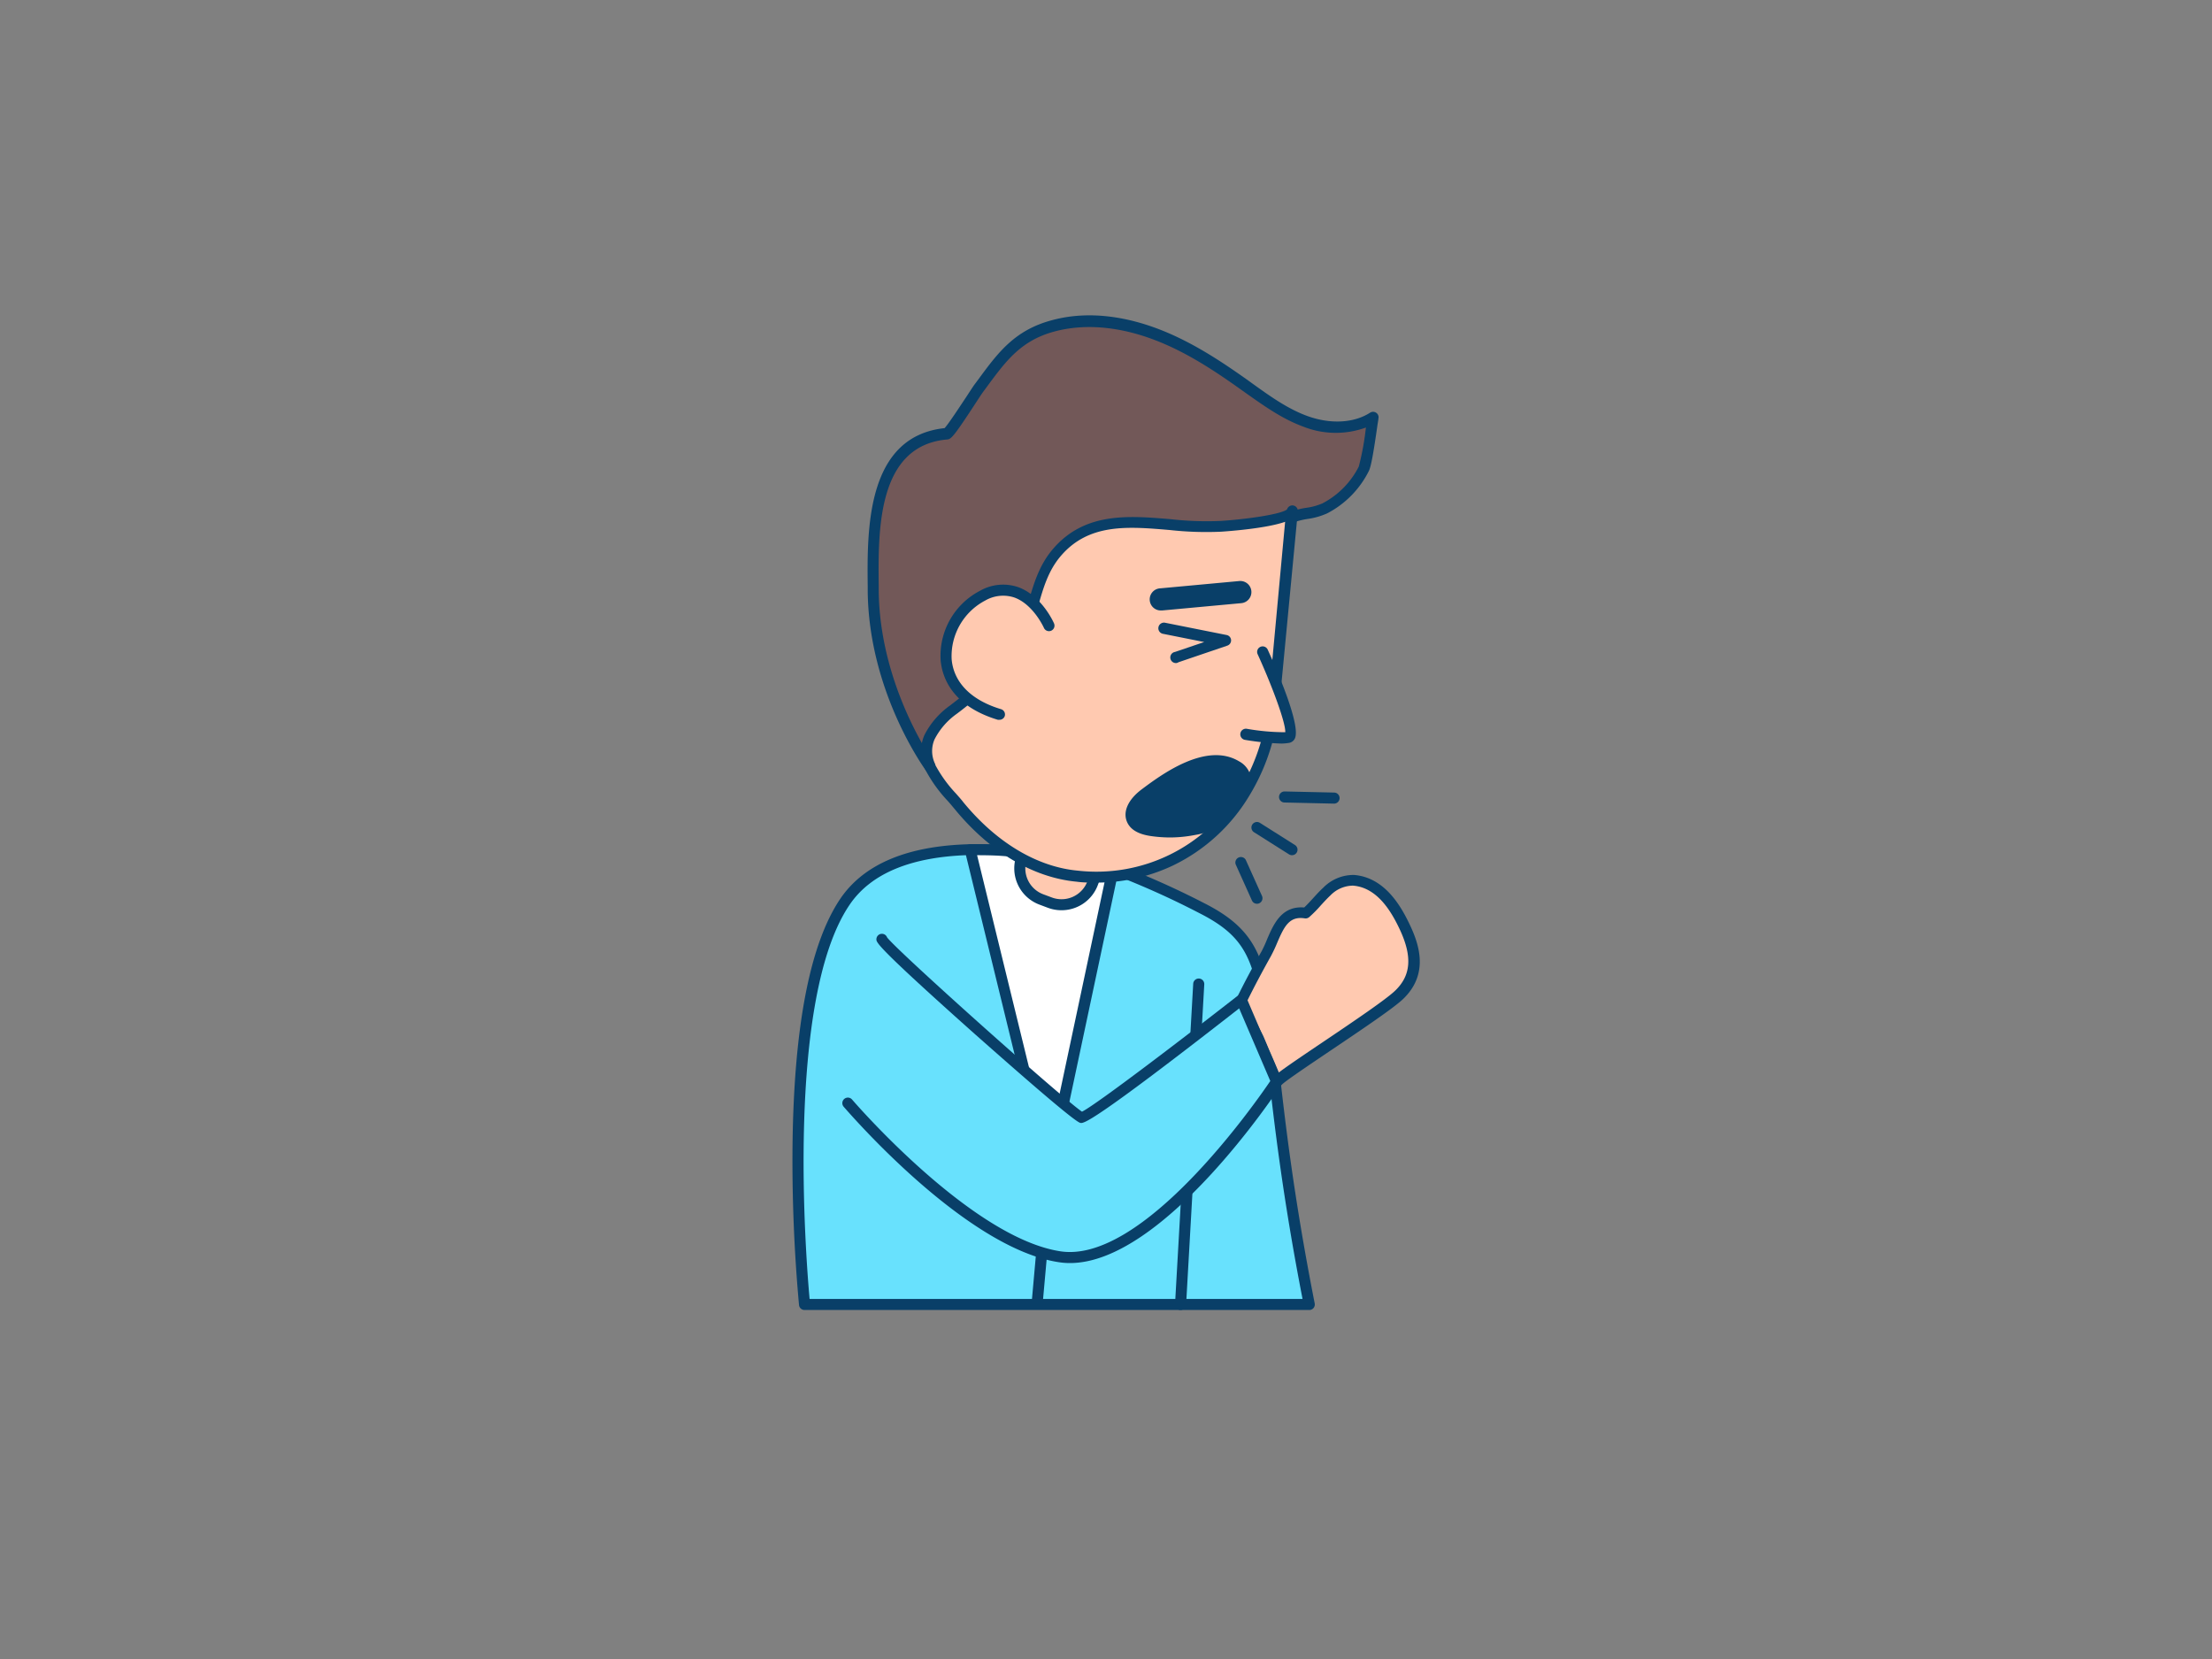 <svg xmlns="http://www.w3.org/2000/svg" viewBox="0 0 400 300"><rect x="0" y="0" width="400" height="300" fill="#808080" stroke="none"/><g id="_446_coughing_outline" data-name="#446_coughing_outline"><path d="M236.75,235.89H145.49s-5.55-53.84,7.29-72.8c4.63-6.85,13.4-9.21,22.68-9.43,1.74,0,3.5,0,5.26.08a112,112,0,0,1,20.6,3.35,154.94,154.94,0,0,1,16,7.11C233.4,172.36,225.92,180.76,236.75,235.89Z" fill="#68e1fd"/><path d="M236.75,236.89H145.49a1,1,0,0,1-1-.89,287,287,0,0,1-1.17-29.41c.29-21.21,3.19-36,8.63-44.06,4.25-6.28,12.15-9.6,23.49-9.87,1.71,0,3.5,0,5.33.09a113.87,113.87,0,0,1,20.79,3.37,152.17,152.17,0,0,1,16.18,7.19c10.85,5.49,11.52,11.47,13.5,29.21,1.11,9.94,2.64,23.56,6.5,43.18a1,1,0,0,1-.21.83A1,1,0,0,1,236.75,236.89Zm-90.35-2h89.14c-3.7-19.06-5.19-32.37-6.29-42.15-2-17.84-2.53-22.64-12.41-27.64A151.12,151.12,0,0,0,201,158a111.8,111.8,0,0,0-20.32-3.3c-1.77-.09-3.51-.12-5.18-.08-10.65.26-18,3.28-21.87,9C142,180.77,145.76,227.8,146.4,234.89Z" fill="#093f68"/><path d="M187.6,236.15h-.09a1,1,0,0,1-.91-1.08l2.09-23.33a1,1,0,0,1,2,.18l-2.1,23.33A1,1,0,0,1,187.6,236.15Z" fill="#093f68"/><path d="M201.32,157.09l-11.63,54.73-14.23-58.16c1.74,0,3.5,0,5.26.08A112,112,0,0,1,201.32,157.09Z" fill="#fff"/><path d="M189.69,212.82a1,1,0,0,1-1-.76L174.49,153.9a1,1,0,0,1,.18-.84,1,1,0,0,1,.77-.4c1.71,0,3.5,0,5.33.09a113.87,113.87,0,0,1,20.79,3.37,1,1,0,0,1,.74,1.18L190.67,212a1,1,0,0,1-1,.79Zm-13-58.17,12.89,52.69,10.52-49.51a110.14,110.14,0,0,0-19.48-3.09C179.33,154.67,178,154.65,176.73,154.65Z" fill="#093f68"/><path d="M213.48,236.89h-.06a1,1,0,0,1-.94-1l3.29-58a1,1,0,0,1,1.06-.94,1,1,0,0,1,.94,1.05l-3.29,58A1,1,0,0,1,213.48,236.89Z" fill="#093f68"/><path d="M224.54,180.76q2.07-4.23,4.42-8.32c1.77-3.1,2.43-8.06,7.17-7.32,1.37-1.18,2.45-2.65,3.78-3.87a6.68,6.68,0,0,1,4.85-2.06c4.76.4,7.5,4.69,9.33,8.62,2.08,4.43,2.57,8.59-1.09,12.1-3.14,3-21.35,14.45-22.11,15.69-1-2.56-2.17-5.1-3.26-7.64C227.22,187,224.09,181.68,224.54,180.76Z" fill="#ffc9b0"/><path d="M230.88,196.62h-.1A1,1,0,0,1,230,196c-.71-1.75-1.48-3.52-2.22-5.23l-1-2.38c-.1-.22-.34-.68-.65-1.27-2.34-4.41-2.86-5.86-2.42-6.77h0c1.36-2.77,2.86-5.58,4.45-8.37a23.86,23.86,0,0,0,1-2.2c1.17-2.71,2.61-6,6.68-5.68.56-.52,1.08-1.1,1.63-1.7s1.15-1.27,1.8-1.86a7.66,7.66,0,0,1,5.6-2.32c5.47.46,8.42,5.47,10.16,9.2,1.66,3.55,3.33,8.79-1.31,13.24-1.72,1.64-7.4,5.47-12.9,9.17-4,2.7-8.57,5.76-9.09,6.38A.93.93,0,0,1,230.88,196.62Zm-5.38-15.55c.09.88,1.7,3.92,2.32,5.09.35.65.62,1.17.72,1.41l1,2.37c.57,1.3,1.15,2.64,1.71,4,1.31-1,3.79-2.69,8.4-5.79,5.17-3.48,11-7.43,12.63-9,2.86-2.74,3.14-6.12.88-11-1.53-3.27-4.08-7.67-8.52-8a5.77,5.77,0,0,0-4.08,1.79c-.58.54-1.11,1.12-1.67,1.73a23,23,0,0,1-2.14,2.17,1,1,0,0,1-.8.23c-2.77-.44-3.71,1.4-5,4.43a26.4,26.4,0,0,1-1.13,2.4C228.28,175.65,226.82,178.39,225.5,181.07Zm0-.07Z" fill="#093f68"/><path d="M159.54,169.82c0,1.13,34.74,32,36.07,32.25s28.93-21.31,28.93-21.31l6.36,14.83s-22.46,34.21-39.21,31.68-38.32-27.79-38.32-27.79" fill="#68e1fd"/><path d="M193.49,228.4a12.61,12.61,0,0,1-2-.15c-16.93-2.55-38-27.08-38.93-28.12a1,1,0,1,1,1.52-1.3c.22.25,21.51,25,37.7,27.45,14.94,2.25,35.24-26.83,37.93-30.8l-5.63-13.13c-27,21.08-28.15,20.82-28.73,20.7-1.07-.23-10.92-8.85-19-16-17.87-15.92-17.87-16.63-17.87-17.19a1,1,0,0,1,1-1,1,1,0,0,1,.93.64c1.67,2.32,31.43,28.91,35.25,31.53,2.74-1.39,18.52-13.44,28.2-21a1,1,0,0,1,.87-.18,1,1,0,0,1,.67.58l6.35,14.83a1,1,0,0,1-.08.94C230.84,197.5,210.35,228.4,193.49,228.4Zm2-27.3Zm-34.93-31.28Zm0,0Z" fill="#093f68"/><path d="M184.81,148.81h13.65a0,0,0,0,1,0,0v8.58a6,6,0,0,1-6,6h-1.63a6,6,0,0,1-6-6v-8.58A0,0,0,0,1,184.81,148.81Z" transform="translate(66.52 -57.06) rotate(20.42)" fill="#ffc9b0"/><path d="M191.94,164.6a7,7,0,0,1-2.44-.44l-1.52-.57a7,7,0,0,1-4.13-9l3-8a1,1,0,0,1,.52-.56,1,1,0,0,1,.76,0l12.8,4.76a1,1,0,0,1,.58,1.29l-3,8A7,7,0,0,1,191.94,164.6Zm-3.57-16.43-2.64,7.1a5,5,0,0,0,2.94,6.45l1.53.57h0a5,5,0,0,0,6.45-2.95l2.64-7.1Z" fill="#093f68"/><path d="M234.12,93.32c1.74-.58,3.69-.53,5.45-1.39a16.29,16.29,0,0,0,7-7.1c.6-1.14,1.62-9.27,1.67-9.3-3.57,2.29-8.27,2.14-12.26.69s-7.43-4-10.88-6.51c-5.1-3.65-10.41-7.11-16.28-9.31s-12.4-3.08-18.46-1.46c-6.87,1.85-9.56,6.1-13.49,11.38-.69.93-5.13,8.05-5.73,8.11-13.93,1.28-13.36,18.21-13.26,28.45.18,18,10.33,31.86,10.33,31.86s21.68,5.93,35.28-5.83c9.2-8,16.26-18.62,22.83-28.75,1.92-3,3.16-7.55,5.93-9.84A5.72,5.72,0,0,1,234.12,93.32Z" fill="#725858"/><path d="M180.86,141.24h-.08a53.38,53.38,0,0,1-12.8-1.53,1,1,0,0,1-.55-.38c-.42-.58-10.34-14.38-10.52-32.44V106c-.11-10.14-.29-27.06,13.9-28.58.72-.77,2.9-4.11,4-5.76.65-1,1.11-1.7,1.32-2l.84-1.13c3.48-4.73,6.49-8.81,13.19-10.61,7.29-2,14.39-.27,19.07,1.48,6.11,2.29,11.55,5.89,16.52,9.43l.83.6c3.08,2.21,6.27,4.5,9.81,5.79,4.17,1.52,8.42,1.3,11.36-.59h0a1,1,0,0,1,1.39.3,1,1,0,0,1,.12.78c0,.14-.07.52-.15,1-.77,5.44-1.2,7.73-1.59,8.48A17.35,17.35,0,0,1,240,92.83a12.83,12.83,0,0,1-3.47,1,14.09,14.09,0,0,0-2.1.47h0a4.85,4.85,0,0,0-1.53.82c-1.6,1.33-2.7,3.65-3.76,5.88a32.7,32.7,0,0,1-2,3.73c-7.31,11.28-14.09,21.24-23,29C198.44,138.62,190.39,141.24,180.86,141.24Zm-12-3.38c2.78.68,21.9,4.77,34-5.71,8.73-7.55,15.42-17.39,22.65-28.53a32.36,32.36,0,0,0,1.83-3.5c1.16-2.44,2.35-5,4.3-6.57a6.55,6.55,0,0,1,2.17-1.17,16,16,0,0,1,2.38-.55,11.08,11.08,0,0,0,2.94-.8,15.23,15.23,0,0,0,6.58-6.66A48.67,48.67,0,0,0,247,77.31a15.91,15.91,0,0,1-11.32-.16c-3.79-1.38-7.09-3.75-10.29-6l-.83-.59c-4.85-3.47-10.16-7-16.05-9.19-4.41-1.65-11.08-3.24-17.85-1.42-6,1.62-8.71,5.26-12.1,9.86l-.84,1.14c-.18.24-.68,1-1.25,1.88-4.09,6.27-4.48,6.57-5.19,6.64C158.62,80.58,158.79,95.89,158.9,106v.85C159.07,122.9,167.43,135.79,168.85,137.86Zm65.27-44.54h0Zm14.15-17.79Z" fill="#093f68"/><path d="M225.07,143.34a31.16,31.16,0,0,1-30.27,15.1c-8.63-.8-16-6.25-21.39-12.76-1.67-2.05-4-4.39-5.2-7,0,0,0,0,0,0a6.35,6.35,0,0,1-.16-5.41,13.72,13.72,0,0,1,4.35-5c1.09-.83,2.21-1.71,3.32-2.62a37.87,37.87,0,0,0,7.94-8.33,28.76,28.76,0,0,0,3.1-7.85c.94-3.36,1.9-6.73,4.31-9.57,7.64-9,19.55-4,29.66-4.78,1-.07,11-.81,12.66-2.39a.69.69,0,0,0,.23-.41l-2.91,31.16-.31,3.38a41.49,41.49,0,0,1-1.12,6.43A36.81,36.81,0,0,1,225.07,143.34Z" fill="#ffc9b0"/><path d="M198.15,159.6c-1.14,0-2.29,0-3.45-.16-7.88-.74-15.72-5.4-22.06-13.13-.4-.48-.83-1-1.27-1.49a25.37,25.37,0,0,1-4.05-5.66l0,0a7.43,7.43,0,0,1-.16-6.23,14.76,14.76,0,0,1,4.66-5.37c1.29-1,2.34-1.81,3.3-2.61a37.63,37.63,0,0,0,7.73-8.09,27.54,27.54,0,0,0,3-7.48l0-.11c1-3.41,1.95-6.93,4.51-9.94,5.75-6.77,13.7-6.09,21.38-5.44a57.84,57.84,0,0,0,9,.31c4.37-.28,10.9-1.16,12-2.09a1,1,0,0,1,1.07-.71,1,1,0,0,1,.88,1.09L231.4,127a42.55,42.55,0,0,1-1.15,6.6,37.75,37.75,0,0,1-4.33,10.28,32.59,32.59,0,0,1-13.83,12.64A32.15,32.15,0,0,1,198.15,159.6Zm-29-21.24a24.18,24.18,0,0,0,3.73,5.15c.46.53.9,1,1.3,1.53,6,7.32,13.36,11.72,20.71,12.4a30.12,30.12,0,0,0,29.32-14.62h0a36,36,0,0,0,4.09-9.75,38.41,38.41,0,0,0,1.09-6.27l3-32.44c-3.38,1.19-10.09,1.69-11.63,1.79a60.28,60.28,0,0,1-9.28-.31c-7.51-.64-14.6-1.25-19.68,4.73-2.28,2.68-3.17,5.85-4.12,9.2l0,.11a29.9,29.9,0,0,1-3.18,8,39.85,39.85,0,0,1-8.15,8.56c-1,.8-2,1.65-3.35,2.65a12.86,12.86,0,0,0-4,4.6,5.32,5.32,0,0,0,.13,4.52h0Z" fill="#093f68"/><path d="M228.35,117.92S235.2,133,233,133.38s-7.65-.58-7.65-.58" fill="#ffc9b0"/><path d="M231.7,134.46a48.71,48.71,0,0,1-6.57-.67,1,1,0,1,1,.34-2,40.06,40.06,0,0,0,6.95.62c.07-1.78-2.44-8.5-5-14.11a1,1,0,1,1,1.82-.83c2.32,5.12,6,14,4.89,16.12a1.43,1.43,0,0,1-1.05.75A9.49,9.49,0,0,1,231.7,134.46Z" fill="#093f68"/><path d="M189.69,113.09s-4.14-9.45-12-5.42-10.88,17.31,3,21.49" fill="#ffc9b0"/><path d="M180.73,130.16a1,1,0,0,1-.29,0c-8.38-2.52-10.08-7.81-10.34-10.74a13.24,13.24,0,0,1,7.14-12.6,8.42,8.42,0,0,1,6.84-.66c4.28,1.52,6.44,6.37,6.52,6.57a1,1,0,0,1-.51,1.32,1,1,0,0,1-1.32-.52s-1.91-4.26-5.37-5.49a6.47,6.47,0,0,0-5.25.56,11.35,11.35,0,0,0-6.06,10.64c.38,4.19,3.55,7.39,8.93,9a1,1,0,0,1,.67,1.25A1,1,0,0,1,180.73,130.16Z" fill="#093f68"/><path d="M210,110.39a2,2,0,0,1-.19-4l14.29-1.32a2,2,0,1,1,.37,4l-14.29,1.32Z" fill="#093f68"/><path d="M212.8,119.89a1,1,0,0,1-.32-2l5.28-1.79-7.47-1.49a1,1,0,1,1,.39-2l11.13,2.22a1,1,0,0,1,.81.92,1,1,0,0,1-.68,1l-8.82,3A1.25,1.25,0,0,1,212.8,119.89Z" fill="#093f68"/><path d="M207,143.55c-1.51,1.14-3.07,3-2.31,4.69.55,1.26,2.08,1.73,3.43,1.94a23.18,23.18,0,0,0,7.75-.14,14.55,14.55,0,0,0,3.24-1c2.56-1.16,7.45-6.23,5.73-9.27a3.61,3.61,0,0,0-1.34-1.29C218.34,135.39,211.14,140.49,207,143.55Z" fill="#093f68"/><path d="M211.64,151.44a24.64,24.64,0,0,1-3.63-.27c-2.22-.34-3.6-1.17-4.2-2.52-.81-1.85.17-4.05,2.63-5.9h0c3.48-2.6,11.62-8.69,17.62-5.08a4.14,4.14,0,0,1,1.89,5.27,14.24,14.24,0,0,1-6.39,7.05,15,15,0,0,1-3.46,1A24,24,0,0,1,211.64,151.44Zm-4-7.08c-1.28,1-2.48,2.38-2,3.48.3.67,1.2,1.12,2.67,1.35a22.27,22.27,0,0,0,7.42-.13,12.81,12.81,0,0,0,3-.9,12.23,12.23,0,0,0,5.31-5.85,2.5,2.5,0,0,0,0-2,2.58,2.58,0,0,0-1-.92c-4.84-2.92-12.23,2.61-15.39,5Zm-.6-.81h0Z" fill="#093f68"/><path d="M233.63,154.65a1,1,0,0,1-.54-.16l-6.33-4a1,1,0,0,1,1.08-1.69l6.32,4a1,1,0,0,1-.53,1.85Z" fill="#093f68"/><path d="M227.3,163.43a1,1,0,0,1-.91-.59l-2.93-6.51a1,1,0,0,1,1.82-.82l2.93,6.51a1,1,0,0,1-.5,1.32A1,1,0,0,1,227.3,163.43Z" fill="#093f68"/><path d="M241.23,145.32h0l-8.94-.2a1,1,0,0,1-1-1,1,1,0,0,1,1-1l8.95.2a1,1,0,0,1,0,2Z" fill="#093f68"/></g></svg>